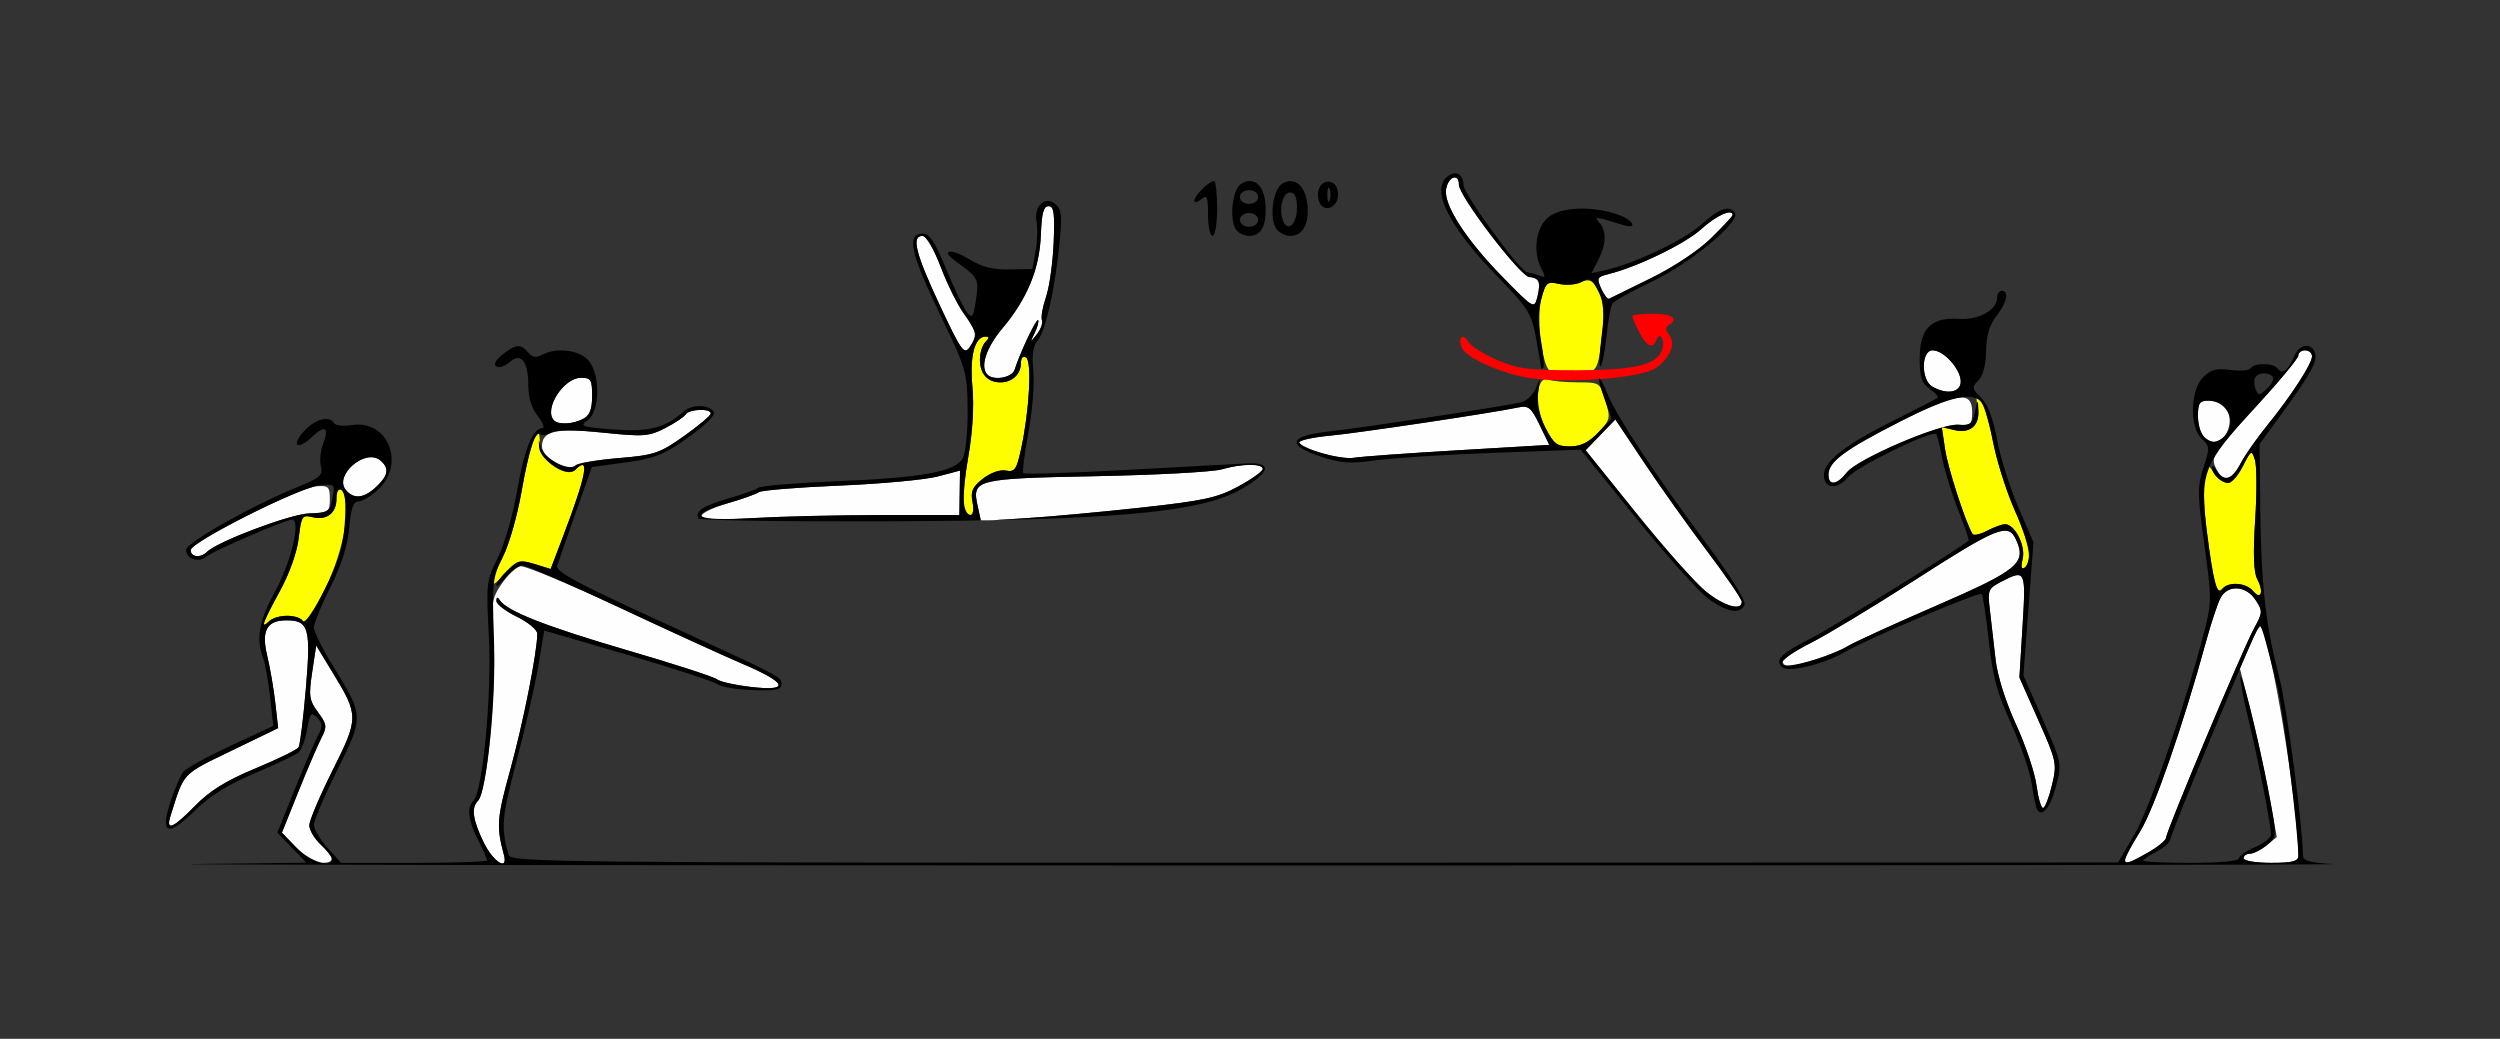 <?xml version="1.0" encoding="UTF-8" standalone="no"?>
<!-- Created with Inkscape (http://www.inkscape.org/) -->

<svg
   xmlns:dc="http://purl.org/dc/elements/1.1/"
   xmlns:cc="http://creativecommons.org/ns#"
   xmlns:rdf="http://www.w3.org/1999/02/22-rdf-syntax-ns#"
   xmlns:svg="http://www.w3.org/2000/svg"
   xmlns="http://www.w3.org/2000/svg"
   xmlns:sodipodi="http://sodipodi.sourceforge.net/DTD/sodipodi-0.dtd"
   xmlns:inkscape="http://www.inkscape.org/namespaces/inkscape"
   id="svg3414"
   version="1.1"
   inkscape:version="0.91 r13725"
   width="512.15"
   height="212.812"
   viewBox="0 0 512.15 212.812"
   sodipodi:docname="fx120202.svg">
  <rect x="0" y="0" width="512.15" height="212.812" fill="#333333" stroke="none"/>
  <defs
     id="defs3418" />
  <sodipodi:namedview
     pagecolor="#ffffff"
     bordercolor="#666666"
     borderopacity="1"
     objecttolerance="10"
     gridtolerance="10"
     guidetolerance="10"
     inkscape:pageopacity="0"
     inkscape:pageshadow="2"
     inkscape:window-width="1245"
     inkscape:window-height="986"
     id="namedview3416"
     showgrid="false"
     inkscape:zoom="2.249343"
     inkscape:cx="257.09681"
     inkscape:cy="86.224233"
     inkscape:window-x="0"
     inkscape:window-y="0"
     inkscape:window-maximized="0"
     inkscape:current-layer="svg3414" />
  <g
     id="g3424"
     transform="translate(1.678,5.203)">
    <path
       style="fill:#fefefe"
       d="m 59.06,168.469 -2.989,-3.094 3.371,-8.391 c 1.854,-4.615 3.97,-9.552 4.701,-10.972 1.209,-2.349 1.148,-2.827 -0.683,-5.312 -1.795,-2.435 -1.923,-3.322 -1.189,-8.2 l 0.824,-5.469 3.424,5.625 c 5.317,8.735 5.315,9.206 -0.093,20.016 -2.609,5.215 -4.743,10.259 -4.743,11.21 0,0.951 1.051,2.719 2.336,3.93 2.905,2.738 2.955,3.75 0.183,3.75 -1.209,0 -3.464,-1.357 -5.142,-3.094 z m 38.323,-1.15 c -2.243,-4.631 -2.563,-7.059 -1.123,-8.504 1.794,-1.799 3.825,-21.927 3.208,-31.783 -0.554,-8.839 -0.46,-9.562 1.641,-12.65 1.225,-1.801 2.945,-3.413 3.821,-3.582 0.876,-0.169 9.903,3.59 20.061,8.353 10.157,4.763 21.599,9.996 25.425,11.628 9.194,3.921 9.862,5.664 1.82,4.752 -3.275,-0.372 -6.438,-1.078 -7.028,-1.569 -0.59,-0.491 -8.845,-3.164 -18.344,-5.94 -16.579,-4.844 -24.68,-8.022 -26.148,-10.258 -0.481,-0.732 -0.691,-0.691 -0.701,0.138 -0.007,0.651 1.878,2.106 4.191,3.234 2.323,1.132 4.198,2.7 4.189,3.503 -0.044,3.919 -2.947,18.515 -5.546,27.886 -2.741,9.881 -2.868,11.585 -1.297,17.396 0.928,3.435 -2.187,1.49 -4.169,-2.603 z m 336.262,3.559 c 0,-0.377 1.424,-3.013 3.164,-5.859 2.877,-4.706 8.751,-21.677 13.516,-39.055 1.009,-3.681 2.31,-7.584 2.891,-8.672 1.487,-2.787 5.234,-2.569 7.185,0.418 1.482,2.269 1.464,2.583 -0.335,5.859 -2.267,4.131 -18.007,41.588 -18.018,42.877 -0.004,0.494 -1.664,1.847 -3.69,3.007 -3.954,2.265 -4.714,2.494 -4.714,1.425 z m 24.299,-0.253 c 0,-0.516 0.584,-0.938 1.298,-0.938 0.714,0 2.244,-0.768 3.399,-1.706 l 2.101,-1.706 -1.608,-8.841 c -0.884,-4.862 -2.587,-12.637 -3.783,-17.278 l -2.175,-8.438 1.913,-4.482 c 1.052,-2.465 2.102,-4.292 2.333,-4.06 2.021,2.027 7.736,36.714 7.736,46.952 0,1.126 -1.2,1.433 -5.607,1.433 -3.115,0 -5.607,-0.417 -5.607,-0.938 z M 33.248,161.953 c 2.851,-9.059 2.222,-8.385 12.434,-13.335 l 9.621,-4.663 -0.585,-5.18 c -0.322,-2.849 -1.062,-7.159 -1.645,-9.576 -1.257,-5.214 -0.124,-7.323 3.937,-7.323 4.571,0 5.025,1.598 3.97,13.986 -0.522,6.134 -1.192,11.547 -1.489,12.028 -0.297,0.482 -4.255,2.42 -8.795,4.308 -6.008,2.498 -9.379,4.58 -12.381,7.649 -4.565,4.666 -6.069,5.292 -5.067,2.107 z m 382.265,-6.296 c -0.339,-2.56 -2.226,-8.168 -4.194,-12.462 -2.18,-4.757 -3.821,-9.989 -4.198,-13.392 -0.341,-3.072 -0.856,-7.56 -1.145,-9.973 -0.498,-4.16 -0.378,-4.465 2.311,-5.859 4.997,-2.592 5.08,-2.419 4.377,9.076 l -0.645,10.547 3.881,8.739 c 3.76,8.466 3.847,8.883 2.776,13.359 -0.608,2.541 -1.429,4.621 -1.826,4.621 -0.397,0 -0.998,-2.095 -1.337,-4.655 z M 363.551,130.326 c 0,-0.508 2.628,-2.254 5.841,-3.88 3.213,-1.626 12.612,-7.303 20.887,-12.616 17.411,-11.179 19.453,-11.999 21.062,-8.457 2.177,4.792 0.427,6.226 -16.618,13.62 -8.663,3.758 -16.727,7.45 -17.92,8.203 -2.246,1.42 -10.034,4.026 -12.084,4.044 -0.643,0.006 -1.168,-0.406 -1.168,-0.914 z m -15.714,-14.31 c -2.1,-1.676 -8.514,-8.883 -14.253,-16.016 l -10.435,-12.969 3.048,-3.155 3.048,-3.155 5.907,8.862 c 3.249,4.874 9.075,13.059 12.947,18.188 3.872,5.129 7.041,9.768 7.041,10.309 0,1.934 -3.55,0.93 -7.303,-2.064 z M 37.383,107.488 c 0,-1.587 22.146,-12.811 25.798,-13.075 2.426,-0.175 2.706,0.095 2.706,2.613 0,2.682 -0.189,2.814 -4.206,2.949 -3.898,0.131 -18.807,5.741 -20.981,7.895 -1.311,1.299 -3.318,1.068 -3.318,-0.382 z m 104.673,-7.007 c 0,-0.58 2.418,-1.75 5.374,-2.6 2.956,-0.85 5.794,-1.862 6.308,-2.25 0.514,-0.387 7.938,-0.996 16.497,-1.354 8.559,-0.357 17.631,-1.197 20.159,-1.866 l 4.596,-1.216 -0.066,4.558 -0.066,4.557 -15.888,0.005 c -8.738,0.003 -20.619,0.278 -26.402,0.613 -7.523,0.435 -10.514,0.308 -10.514,-0.447 z m 56.549,-2.013 c -1.198,-5.471 -0.538,-5.637 24.34,-6.125 12.31,-0.241 23.851,-0.868 25.647,-1.392 4.074,-1.189 8.417,-1.233 8.417,-0.086 0,0.477 -2.238,2.083 -4.974,3.57 -4.287,2.329 -7.03,2.929 -19.85,4.342 -8.182,0.902 -18.934,1.887 -23.894,2.191 l -9.018,0.551 -0.668,-3.051 z M 69.163,95.161 c -2.483,-3.002 4.015,-8.588 7.05,-6.061 1.912,1.592 1.692,3.07 -0.806,5.424 -2.529,2.384 -4.622,2.597 -6.244,0.637 z M 372.897,92.038 c 0,-2.644 3.306,-5.095 14.696,-10.895 11.774,-5.996 14.743,-6.383 14.743,-1.924 0,2.549 -0.262,2.792 -2.804,2.59 -3.687,-0.292 -20.669,6.968 -22.873,9.779 -2.036,2.596 -3.763,2.803 -3.763,0.451 z m 79.288,-1.529 c -0.972,-2.141 -0.413,-2.988 7.964,-12.063 4.955,-5.368 9.01,-10.238 9.01,-10.822 0,-0.584 0.631,-1.062 1.402,-1.062 0.771,0 1.402,0.55 1.402,1.223 0,1.537 -4.278,8.128 -9.248,14.246 -2.094,2.578 -4.523,6.059 -5.397,7.734 -1.894,3.632 -3.702,3.894 -5.133,0.744 z M 111.916,89.464 c -1.436,-0.782 -2.57,-2.198 -2.57,-3.211 0,-3.188 2.868,-3.83 12.597,-2.818 8.195,0.852 9.302,0.771 12.616,-0.925 1.998,-1.022 3.896,-2.287 4.218,-2.81 0.691,-1.122 5.148,-1.293 5.148,-0.198 0,0.414 -2.465,2.497 -5.478,4.628 -5.073,3.589 -6.076,3.924 -13.577,4.534 -4.455,0.363 -8.323,1.022 -8.596,1.466 -0.667,1.082 -1.332,0.98 -4.359,-0.667 z m 157.009,-1.869 c -2.442,-0.771 -4.439,-1.75 -4.439,-2.176 0,-0.426 2.839,-1.044 6.308,-1.373 5.934,-0.563 33.409,-4.685 38.584,-5.789 2.062,-0.44 2.627,0.026 4.351,3.587 l 1.982,4.093 -18.837,1.108 c -10.361,0.61 -19.889,1.298 -21.174,1.529 -1.285,0.231 -4.334,-0.21 -6.776,-0.98 z M 449.72,84.188 c -0.617,-0.619 -1.121,-2.517 -1.121,-4.219 0,-2.603 0.341,-3.094 2.15,-3.094 1.182,0 2.654,0.506 3.271,1.125 2.231,2.238 0.74,7.312 -2.15,7.312 -0.565,0 -1.533,-0.506 -2.15,-1.125 z m -337.882,-3.25 c -2.224,-2.231 1.889,-8.75 5.52,-8.75 2.02,0 2.269,0.407 2.269,3.717 0,2.715 -0.487,3.979 -1.808,4.688 -2.053,1.102 -5.054,1.275 -5.98,0.345 z m 282.321,-6.95 c -2.342,-1.369 -2.285,-7.425 0.071,-7.425 2.294,0 5.77,3.849 5.77,6.389 0,2.263 -2.87,2.772 -5.841,1.036 z M 200.623,71.562 c -1.579,-1.584 -0.32,-5.493 3.064,-9.519 5.093,-6.059 7.619,-12.222 7.871,-19.205 0.158,-4.358 0.549,-5.807 1.569,-5.807 1.101,0 1.299,1.419 1.047,7.48 -0.172,4.114 -0.875,9.121 -1.564,11.126 -0.689,2.005 -1.065,4.136 -0.836,4.734 0.229,0.599 -0.247,1.92 -1.058,2.937 -1.417,1.777 -1.433,1.764 -0.412,-0.342 0.584,-1.204 0.889,-2.363 0.677,-2.575 -0.37,-0.371 -3.751,6.776 -4.804,10.156 -0.501,1.608 -4.275,2.299 -5.554,1.016 z M 190.834,57.305 C 185.863,46.674 184.979,43.125 187.301,43.125 c 0.77,0 2.338,2.671 3.764,6.415 1.344,3.528 3.484,7.829 4.755,9.557 2.64,3.59 2.795,4.568 1.089,6.909 -1.088,1.493 -1.753,0.541 -6.075,-8.701 z m 115.113,-5.962 c -7.341,-7.516 -11.855,-14.54 -11.39,-17.721 0.387,-2.645 2.639,-3.481 2.639,-0.98 0,2.335 12.675,18.92 14.46,18.92 1.897,0 2.377,1.214 1.613,4.08 -0.665,2.493 -0.721,2.461 -7.323,-4.299 z m 20.408,2.599 c -0.981,-2.159 -0.857,-2.41 1.474,-2.992 6.005,-1.5 15.661,-6.184 19.016,-9.225 3.095,-2.805 6.426,-4.293 6.426,-2.87 0,0.229 -1.998,2.369 -4.439,4.755 -2.61,2.55 -7.713,5.935 -12.383,8.214 -4.369,2.132 -8.187,4.011 -8.484,4.176 -0.297,0.164 -1.022,-0.761 -1.61,-2.058 z"
       id="path3434"
       inkscape:connector-curvature="0" />
    <path
       style="fill:#fefe00"
       d="m 52.336,122.564 c 0,-0.343 1.487,-3.337 3.304,-6.653 1.98,-3.614 3.532,-7.964 3.874,-10.858 0.55,-4.662 0.658,-4.81 3.09,-4.274 3.123,0.688 5.088,-1.378 4.457,-4.687 -0.381,-1.997 -0.238,-2.181 0.935,-1.205 2.615,2.177 1.044,12.313 -3.226,20.811 -2.205,4.388 -4,6.972 -4.397,6.328 -0.877,-1.424 -5.483,-1.399 -6.915,0.037 -0.617,0.619 -1.121,0.844 -1.121,0.501 z m 407.562,-6.679 c -1.425,-1.723 -4.835,-1.994 -6.322,-0.503 -1.221,1.224 -1.651,-0.329 -3.12,-11.268 -0.585,-4.355 -0.793,-9.365 -0.462,-11.132 0.589,-3.148 0.63,-3.173 1.992,-1.222 2.027,2.902 3.809,2.451 5.815,-1.471 1.71,-3.344 1.795,-3.387 2.469,-1.256 0.384,1.214 0.405,6.745 0.047,12.292 -0.449,6.945 -0.319,10.709 0.417,12.089 1.4,2.624 0.788,4.434 -0.836,2.471 z M 99.065,114.359 c 0,-0.541 1.028,-3.019 2.285,-5.506 1.256,-2.487 2.965,-8.456 3.797,-13.265 1.766,-10.208 3.856,-15.555 3.769,-9.641 -0.045,3.065 5.413,6.93 7.223,5.114 3.116,-3.126 2.383,0.892 -2.503,13.717 l -2.507,6.582 -3.342,-1.029 c -3.154,-0.971 -3.493,-0.859 -6.032,1.991 -1.479,1.661 -2.69,2.577 -2.69,2.036 z m 313.617,-5.068 c 0.661,-2.643 -1.598,-7.107 -3.592,-7.097 -0.631,0.003 -2.296,0.607 -3.701,1.342 -1.405,0.735 -2.742,1.032 -2.972,0.659 -1.421,-2.306 -5.057,-13.513 -5.624,-17.331 l -0.674,-4.543 2.726,0.601 c 3.408,0.751 5.311,-1.245 4.624,-4.85 -0.437,-2.293 -0.36,-2.388 0.727,-0.897 0.669,0.918 1.731,4.496 2.359,7.951 0.629,3.455 2.565,9.572 4.303,13.593 3.232,7.478 3.912,11.331 2.188,12.4 -0.631,0.391 -0.759,-0.251 -0.364,-1.827 z M 195.815,98.502 c -0.315,-0.996 0.072,-5.516 0.86,-10.044 0.907,-5.214 1.222,-10.507 0.858,-14.433 C 196.95,67.735 197.992,63.75 200.22,63.75 c 0.81,0 0.802,0.288 -0.033,1.125 -0.617,0.619 -1.121,2.222 -1.121,3.562 0,2.948 1.561,4.688 4.206,4.688 2.427,0 4.206,-1.688 4.206,-3.993 0,-1.06 0.415,-1.486 1.059,-1.086 1.216,0.754 0.643,11.079 -1.042,18.768 -0.923,4.212 -1.296,4.735 -3.124,4.385 -1.224,-0.235 -3.159,0.456 -4.714,1.684 -2.135,1.685 -2.537,2.592 -2.105,4.756 0.595,2.984 -0.84,3.697 -1.736,0.863 z M 314.891,82.378 c -2.299,-4.521 -1.876,-10.777 0.663,-9.8 0.782,0.301 3.473,0.547 5.98,0.547 4.513,0 4.57,0.038 5.685,3.771 1.071,3.585 0.995,3.909 -1.539,6.562 -1.9,1.99 -3.549,2.791 -5.743,2.791 -2.665,0 -3.341,-0.518 -5.046,-3.872 z m 0.574,-11.993 c -1.498,-2.432 -2.32,-10.879 -1.394,-14.329 0.92,-3.428 1.173,-3.64 3.684,-3.087 1.483,0.327 3.547,0.137 4.588,-0.422 3.007,-1.614 5.054,3.22 4.275,10.099 -0.98,8.654 -0.945,8.604 -6.065,8.604 -2.505,0 -4.795,-0.389 -5.088,-0.865 z"
       id="path3430"
       inkscape:connector-curvature="0" />
    <path
       style="fill:#fe0000"
       d="m 311.682,72.246 c -5.726,-0.857 -13.143,-4.201 -13.94,-6.286 -0.8,-2.092 0.32,-3.038 1.37,-1.156 0.462,0.829 3.059,2.483 5.771,3.676 4.265,1.876 6.457,2.168 16.256,2.165 12.138,-0.004 16.702,-1.101 17.7,-4.254 0.634,-2.004 -0.51,-3.86 -1.195,-1.938 -0.688,1.932 -1.997,1.338 -3.508,-1.594 -0.784,-1.521 -1.426,-2.998 -1.426,-3.281 0,-0.283 1.893,-0.515 4.206,-0.515 3.982,0 5.386,1.032 3.226,2.372 -0.674,0.418 -0.65,1.006 0.077,1.885 1.471,1.778 0.324,4.737 -2.657,6.856 -2.903,2.063 -17.903,3.263 -25.879,2.07 z"
       id="path3428"
       inkscape:connector-curvature="0" />
    <path
       style="fill:#000000"
       d="m 38.251,171.797 22.83,-0.269 -2.973,-3.077 -2.973,-3.077 3.371,-8.391 c 1.854,-4.615 3.996,-9.603 4.759,-11.085 1.227,-2.382 1.227,-2.856 9.13e-4,-4.086 -1.226,-1.23 -1.461,-0.951 -2.026,2.406 -0.352,2.089 -1.146,4.219 -1.764,4.734 -0.619,0.515 -4.671,2.437 -9.004,4.27 -5.536,2.342 -9.208,4.646 -12.348,7.748 -5.491,5.426 -7.092,4.722 -4.82,-2.118 0.847,-2.549 2.003,-5.224 2.569,-5.944 0.566,-0.72 4.945,-3.131 9.731,-5.359 l 8.701,-4.051 -0.648,-5.891 c -0.356,-3.24 -1.01,-6.867 -1.452,-8.061 -1.478,-3.99 -0.83,-7.562 2.462,-13.57 3.302,-6.026 5.362,-14.729 3.486,-14.729 -1.354,0 -16.218,6.433 -17.684,7.654 -1.51,1.257 -4.021,0.341 -4.021,-1.467 0,-1.458 13.561,-9.109 22.716,-12.816 4.738,-1.918 5.36,-2.462 4.905,-4.281 -0.287,-1.146 -0.088,-3.227 0.441,-4.623 1.313,-3.466 0.427,-3.969 -2.361,-1.341 -3.036,2.861 -4.251,1.636 -1.398,-1.41 2.223,-2.373 5.05,-3.06 6.033,-1.464 0.297,0.482 1.899,0.655 3.56,0.384 7.336,-1.194 11.114,7.738 5.539,13.096 C 74.442,96.366 72.608,97.5 71.808,97.5 c -1.093,0 -1.577,1.353 -1.946,5.438 -0.329,3.64 -1.608,7.662 -3.868,12.164 -1.857,3.699 -3.377,7.417 -3.377,8.262 0,0.845 1.863,4.547 4.141,8.227 6.096,9.849 6.103,10.084 0.602,21.081 -2.609,5.215 -4.731,10.228 -4.716,11.139 0.015,0.912 1.271,3.029 2.791,4.705 l 2.763,3.047 14.966,0 c 8.232,0 14.966,-0.228 14.966,-0.506 0,-0.278 -0.841,-2.16 -1.869,-4.181 -2.06,-4.05 -2.36,-6.633 -0.937,-8.061 1.9,-1.906 3.771,-21.912 3.147,-33.636 -0.58,-10.875 -0.513,-11.462 1.813,-16.068 1.34,-2.654 3.088,-8.698 3.928,-13.586 C 105.692,86.919 107.464,82.5 109.435,82.5 c 0.539,0 0.109,-1.112 -0.956,-2.47 -1.255,-1.601 -1.937,-3.844 -1.937,-6.375 0,-4.897 -1.536,-6.748 -3.854,-4.644 -0.9,0.817 -2.097,1.199 -2.661,0.85 -0.65,-0.403 -0.19,-1.294 1.257,-2.436 2.742,-2.163 3.729,-2.241 5.241,-0.414 0.833,1.007 1.615,1.135 2.857,0.469 2.821,-1.515 7.304,-1.054 9.309,0.957 2.653,2.662 2.645,10.599 -0.014,12.467 -1.71,1.202 -1.223,1.373 5.302,1.868 7.325,0.556 10.548,-0.276 14.494,-3.742 1.746,-1.533 5.582,-1.326 6.126,0.33 0.195,0.593 -2.246,2.914 -5.424,5.156 -4.898,3.457 -6.83,4.22 -12.691,5.015 l -6.913,0.938 -3.321,9.375 c -1.827,5.156 -3.528,10.044 -3.78,10.862 -0.357,1.159 4.153,3.599 20.405,11.04 26.18,11.986 25.536,11.651 25.536,13.29 0,1.084 -1.25,1.321 -5.98,1.135 -3.289,-0.129 -6.503,-0.67 -7.142,-1.203 -0.639,-0.532 -8.883,-3.226 -18.319,-5.987 l -17.157,-5.019 -1.197,7.159 c -0.658,3.937 -2.667,12.738 -4.463,19.557 -3.07,11.655 -3.227,13.469 -1.667,19.242 0.42,1.555 9.058,1.639 165.1,1.603 l 164.657,-0.037 3.408,-5.859 c 3.104,-5.337 10.446,-26.768 14.357,-41.909 1.383,-5.354 1.376,-6.672 -0.1,-17.314 -1.44,-10.387 -1.458,-11.941 -0.187,-15.815 1.317,-4.013 1.296,-4.4 -0.324,-5.87 -2.547,-2.313 -2.399,-9.991 0.244,-12.642 1.563,-1.567 2.74,-1.881 5.607,-1.495 1.996,0.269 3.865,0.107 4.152,-0.36 0.711,-1.154 4.834,-1.077 5.562,0.105 0.814,1.321 2.28,0.232 3.296,-2.45 0.938,-2.476 3.469,-3.021 4.272,-0.92 0.656,1.716 -0.664,4.192 -6.538,12.261 l -4.778,6.562 0.154,13.594 c 0.175,15.408 1.087,23.428 3.889,34.219 1.576,6.068 4.835,30.664 4.835,36.493 0,1.059 1.504,1.468 6.308,1.718 3.47,0.18 -98.832,0.313 -227.336,0.295 -128.505,-0.018 -223.371,-0.154 -210.814,-0.302 z m 28.104,-1.009 c 0,-0.426 -1.051,-1.765 -2.336,-2.976 -1.285,-1.211 -2.336,-2.98 -2.336,-3.93 0,-0.951 2.134,-5.995 4.743,-11.21 5.408,-10.809 5.41,-11.281 0.093,-20.016 l -3.424,-5.625 -0.824,5.469 c -0.735,4.878 -0.606,5.764 1.189,8.2 1.831,2.485 1.893,2.963 0.683,5.312 -0.731,1.42 -2.846,6.357 -4.701,10.972 l -3.371,8.391 2.989,3.094 c 2.713,2.808 7.295,4.265 7.295,2.32 z m 35.197,-0.867 c -1.57,-5.811 -1.443,-7.515 1.297,-17.396 2.599,-9.371 5.502,-23.966 5.546,-27.886 0.009,-0.803 -1.866,-2.371 -4.189,-3.503 -2.313,-1.127 -4.199,-2.582 -4.191,-3.234 0.01,-0.829 0.22,-0.871 0.701,-0.138 1.468,2.236 9.569,5.414 26.148,10.258 9.499,2.775 17.754,5.448 18.344,5.94 0.59,0.491 3.753,1.198 7.028,1.569 8.042,0.913 7.374,-0.831 -1.82,-4.752 -3.826,-1.632 -15.203,-6.834 -25.282,-11.561 -10.079,-4.727 -18.985,-8.594 -19.792,-8.594 -0.807,0 -2.339,1.112 -3.404,2.47 -1.065,1.359 -1.937,2.065 -1.937,1.57 0,-0.495 1.049,-1.889 2.332,-3.098 2.063,-1.944 2.704,-2.083 5.564,-1.202 l 3.233,0.995 2.507,-6.582 c 4.885,-12.825 5.618,-16.843 2.503,-13.717 -1.575,1.58 -7.224,-1.968 -7.384,-4.639 -0.108,-1.81 -0.07,-1.833 0.3,-0.177 0.531,2.379 5.588,5.165 7.134,3.931 0.606,-0.483 4.641,-1.177 8.967,-1.543 7.207,-0.61 8.323,-0.988 13.318,-4.522 2.998,-2.121 5.451,-4.195 5.451,-4.609 0,-1.095 -4.457,-0.924 -5.148,0.198 -0.322,0.523 -2.221,1.787 -4.218,2.81 -3.314,1.696 -4.421,1.777 -12.616,0.925 -5.782,-0.601 -9.583,-0.612 -10.667,-0.03 -0.926,0.497 -1.915,0.672 -2.198,0.388 -1.028,-1.031 -2.45,3.238 -3.931,11.795 -0.832,4.808 -2.536,10.769 -3.788,13.247 -2.14,4.236 -2.25,5.213 -1.855,16.382 0.435,12.259 -1.453,31.8 -3.245,33.598 -1.441,1.445 -1.12,3.873 1.123,8.504 1.982,4.093 5.098,6.038 4.169,2.603 z m 336.807,-0.469 c 2.025,-1.16 3.686,-2.513 3.69,-3.007 0.01,-1.289 15.75,-38.746 18.018,-42.877 1.799,-3.277 1.816,-3.591 0.335,-5.859 -1.951,-2.987 -5.699,-3.205 -7.185,-0.418 -0.581,1.088 -1.882,4.991 -2.891,8.672 -4.765,17.378 -10.639,34.349 -13.516,39.055 -4.488,7.341 -4.327,7.801 1.55,4.435 z m 18.65,1.184 c 0,-0.509 1.472,-1.542 3.271,-2.296 1.799,-0.754 3.271,-1.92 3.271,-2.591 -2.6e-4,-1.993 -2.679,-15.637 -4.726,-24.066 -1.048,-4.315 -1.724,-8.027 -1.504,-8.249 0.458,-0.46 4.528,16.633 6.271,26.335 1.131,6.295 1.102,6.542 -0.943,8.203 -1.16,0.942 -2.693,1.713 -3.407,1.713 -0.714,0 -1.298,0.422 -1.298,0.938 0,0.521 2.492,0.938 5.607,0.938 4.408,0 5.607,-0.307 5.607,-1.433 0,-4.847 -3.118,-29.971 -4.301,-34.661 -2.883,-11.426 -3.307,-12.836 -3.733,-12.409 -0.818,0.821 -18.13,42.407 -18.132,43.557 -10e-4,0.631 -1.264,1.802 -2.806,2.602 -1.542,0.8 -2.804,1.655 -2.804,1.899 0,0.245 4.416,0.445 9.813,0.445 5.83,0 9.813,-0.375 9.813,-0.925 z M 38.315,159.846 c 3.002,-3.068 6.372,-5.151 12.381,-7.649 4.541,-1.888 8.499,-3.827 8.795,-4.308 0.297,-0.482 0.967,-5.894 1.489,-12.028 1.054,-12.388 0.601,-13.986 -3.97,-13.986 -4.06,0 -5.194,2.109 -3.937,7.323 0.583,2.418 1.323,6.727 1.645,9.576 l 0.585,5.18 -9.621,4.663 c -10.212,4.95 -9.584,4.276 -12.434,13.335 -1.002,3.185 0.502,2.56 5.067,-2.107 z M 57.141,120.938 c 1.409,0 2.863,0.489 3.232,1.088 0.396,0.643 2.192,-1.94 4.397,-6.328 2.88,-5.73 3.828,-8.825 4.175,-13.616 0.292,-4.036 0.081,-6.428 -0.603,-6.852 -0.669,-0.414 -1.051,0.18 -1.051,1.633 0,2.985 -2.054,4.613 -4.913,3.894 -2.159,-0.544 -2.32,-0.303 -2.861,4.275 -0.345,2.918 -1.889,7.254 -3.876,10.88 -3.451,6.298 -4.072,8.047 -2.182,6.152 0.617,-0.619 2.274,-1.125 3.683,-1.125 z m 403.593,-7.525 c -0.736,-1.38 -0.866,-5.144 -0.417,-12.089 0.358,-5.547 0.337,-11.079 -0.047,-12.292 -0.674,-2.131 -0.759,-2.088 -2.469,1.256 -0.974,1.905 -2.308,3.463 -2.964,3.463 -1.456,0 -3.446,-1.89 -3.407,-3.234 0.016,-0.541 0.457,-0.246 0.981,0.656 1.435,2.472 3.138,1.984 4.906,-1.406 0.874,-1.676 3.303,-5.156 5.397,-7.734 4.97,-6.118 9.248,-12.709 9.248,-14.246 0,-0.672 -0.631,-1.223 -1.402,-1.223 -0.771,0 -1.402,0.478 -1.402,1.062 0,0.584 -3.932,5.33 -8.739,10.547 -10.848,11.773 -11.502,13.457 -9.969,25.67 1.264,10.075 2.152,13.313 3.189,11.631 0.983,-1.596 4.806,-1.344 6.259,0.411 1.624,1.963 2.236,0.153 0.836,-2.471 z M 40.701,107.871 c 2.16,-2.139 17.082,-7.764 20.944,-7.894 3.886,-0.131 4.209,-0.341 4.772,-3.101 0.591,-2.897 0.536,-2.954 -2.568,-2.664 -4.074,0.38 -26.465,11.613 -26.465,13.277 0,1.45 2.006,1.681 3.318,0.382 z M 75.407,94.524 c 2.498,-2.354 2.718,-3.833 0.806,-5.424 -3.035,-2.527 -9.534,3.059 -7.05,6.061 1.622,1.96 3.715,1.747 6.244,-0.637 z M 454.019,84.188 c 2.693,-2.701 0.63,-7.312 -3.271,-7.312 -1.809,0 -2.15,0.49 -2.15,3.094 0,3.113 1.365,5.344 3.271,5.344 0.565,0 1.533,-0.506 2.15,-1.125 z M 117.818,80.592 c 1.321,-0.709 1.808,-1.972 1.808,-4.688 0,-3.31 -0.248,-3.717 -2.269,-3.717 -3.631,0 -7.743,6.519 -5.52,8.75 0.927,0.93 3.928,0.756 5.98,-0.345 z M 463.942,72.062 c -0.658,-1.068 -2.942,-1.042 -3.609,0.041 -0.289,0.469 -0.262,1.542 0.06,2.384 0.539,1.41 0.723,1.407 2.317,-0.041 0.952,-0.865 1.506,-1.938 1.231,-2.384 z m -48.316,88.534 c -0.239,-0.414 -0.727,-2.778 -1.085,-5.253 -0.358,-2.475 -2.259,-8.01 -4.226,-12.299 -2.846,-6.209 -3.777,-9.663 -4.565,-16.941 -0.545,-5.028 -1.21,-9.362 -1.478,-9.631 -0.516,-0.517 -23.342,9.183 -28.104,11.944 -4.312,2.499 -11.59,4.238 -12.773,3.051 -1.521,-1.526 -0.212,-2.817 6.066,-5.986 4.251,-2.145 30.291,-18.3 32.169,-19.957 0.125,-0.11 -0.842,-2.911 -2.149,-6.222 -1.307,-3.312 -2.78,-8.099 -3.272,-10.638 -0.492,-2.539 -1.042,-4.764 -1.221,-4.944 -0.866,-0.869 -16.261,6.634 -18.027,8.786 -2.22,2.705 -4.998,2.468 -4.998,-0.427 0,-2.741 4.445,-6.228 14.019,-10.998 4.883,-2.433 9.063,-4.595 9.289,-4.805 0.226,-0.21 -0.51,-1.029 -1.636,-1.82 -1.636,-1.15 -2.046,-2.367 -2.046,-6.072 0,-6.259 2.272,-8.616 7.966,-8.265 4.24,0.262 7.922,-1.822 7.922,-4.483 0,-0.694 0.421,-1.261 0.935,-1.261 1.565,0 1.048,2.415 -1.105,5.161 -1.424,1.816 -2.06,3.968 -2.105,7.127 -0.041,2.845 -0.627,5.088 -1.577,6.042 -1.393,1.397 -1.348,1.68 0.563,3.598 1.377,1.382 2.473,4.27 3.261,8.593 0.652,3.581 2.593,9.767 4.313,13.747 l 3.127,7.235 -1.024,13.648 -1.024,13.648 3.96,9.022 c 3.931,8.957 3.951,9.055 2.693,13.73 -1.182,4.393 -2.858,6.42 -3.865,4.673 z m 3.05,-4.904 c 1.07,-4.476 0.984,-4.894 -2.776,-13.359 l -3.881,-8.739 0.645,-10.547 c 0.703,-11.495 0.62,-11.668 -4.377,-9.076 -2.688,1.395 -2.809,1.7 -2.311,5.859 0.289,2.413 0.804,6.901 1.145,9.973 0.378,3.403 2.018,8.635 4.198,13.392 1.968,4.294 3.856,9.902 4.194,12.462 0.339,2.56 0.94,4.655 1.337,4.655 0.397,0 1.218,-2.079 1.826,-4.621 z m -48.414,-25.794 c 2.406,-0.732 5.35,-1.948 6.542,-2.702 1.192,-0.754 9.256,-4.445 17.92,-8.203 17.045,-7.394 18.795,-8.828 16.618,-13.62 -1.609,-3.542 -3.651,-2.722 -21.062,8.457 -8.275,5.314 -17.675,10.991 -20.887,12.616 -8.387,4.244 -7.914,6.125 0.869,3.452 z m 43.757,-21.693 c 0,-1.27 -1.288,-5.147 -2.863,-8.617 -1.574,-3.469 -3.515,-9.472 -4.311,-13.339 -0.797,-3.867 -1.787,-7.677 -2.201,-8.467 -1.583,-3.02 -6.401,-2.063 -17.138,3.405 -11.306,5.757 -14.609,8.21 -14.609,10.85 0,2.352 1.727,2.146 3.763,-0.451 2.192,-2.795 19.186,-10.071 22.84,-9.779 2.39,0.192 2.857,-0.165 3.394,-2.59 0.603,-2.72 0.627,-2.731 0.734,-0.349 0.144,3.217 -1.85,4.816 -5.016,4.019 l -2.501,-0.63 0.678,4.574 c 0.57,3.842 4.202,15.048 5.628,17.362 0.23,0.373 1.567,0.076 2.972,-0.659 1.405,-0.735 3.07,-1.339 3.701,-1.342 1.994,-0.01 4.253,4.454 3.592,7.097 -0.394,1.576 -0.266,2.217 0.364,1.827 0.535,-0.331 0.972,-1.642 0.972,-2.912 z M 400,72.951 c 0,-2.54 -3.476,-6.389 -5.77,-6.389 -2.355,0 -2.413,6.056 -0.071,7.425 C 397.13,75.723 400,75.214 400,72.951 Z m -51.632,44.566 c -1.914,-1.366 -8.598,-8.81 -14.854,-16.543 l -11.375,-14.06 -17.845,0.651 c -9.815,0.358 -20.68,1.05 -24.144,1.538 -5.189,0.731 -7.166,0.599 -11.215,-0.748 -7.181,-2.39 -6.591,-4.264 1.626,-5.167 7.145,-0.785 36.134,-5.19 39.438,-5.992 1.13,-0.274 2.483,-1.619 3.007,-2.988 0.86,-2.248 0.902,-2.161 0.434,0.905 -0.367,2.402 0.057,4.525 1.451,7.266 1.706,3.354 2.381,3.872 5.046,3.872 2.209,0 3.846,-0.805 5.801,-2.852 l 2.724,-2.852 -1.498,-4.18 c -1.819,-5.075 -1.271,-5.555 0.759,-0.664 1.908,4.599 9.954,16.734 20.243,30.531 4.826,6.471 8.048,11.637 7.748,12.422 -0.779,2.037 -3.482,1.618 -7.345,-1.14 z m 6.773,0.563 c 0,-0.541 -3.168,-5.179 -7.041,-10.309 -3.872,-5.129 -9.699,-13.314 -12.947,-18.188 l -5.907,-8.862 -3.048,3.155 -3.048,3.155 10.435,12.969 c 5.739,7.133 12.153,14.34 14.253,16.016 3.752,2.994 7.303,3.998 7.303,2.064 z m -58.265,-31.034 18.837,-1.108 -1.982,-4.093 c -1.725,-3.561 -2.29,-4.027 -4.351,-3.587 -5.175,1.104 -32.651,5.226 -38.584,5.789 -3.47,0.329 -6.308,0.947 -6.308,1.373 0,1.205 8.604,3.626 11.215,3.156 1.285,-0.231 10.813,-0.919 21.174,-1.529 z M 141.444,101.016 c -0.88,-1.428 0.839,-2.592 6.033,-4.085 2.929,-0.842 5.747,-1.846 6.261,-2.231 0.514,-0.385 7.664,-0.974 15.888,-1.311 17.676,-0.723 24.423,-1.951 25.937,-4.722 0.585,-1.072 1.03,-5.534 0.988,-9.917 -0.075,-7.782 -0.213,-8.25 -5.851,-19.955 -5.888,-12.222 -6.702,-16.139 -3.356,-16.139 1.403,0 2.531,1.707 4.842,7.326 1.657,4.029 3.567,7.998 4.245,8.82 1.07,1.297 1.312,0.948 1.835,-2.638 0.624,-4.28 0.523,-4.468 -4.284,-7.938 -3.197,-2.308 -0.751,-2.583 2.891,-0.325 2.542,1.576 4.817,2.154 8.227,2.092 l 4.713,-0.086 0.657,-3.626 c 0.361,-1.994 0.448,-4.719 0.192,-6.055 -0.616,-3.219 1.743,-5.397 3.901,-3.601 1.217,1.013 1.363,2.404 0.826,7.849 -0.936,9.494 -2.896,18.271 -4.481,20.068 -0.972,1.102 -1.232,2.913 -0.899,6.263 0.258,2.592 -0.198,8.261 -1.014,12.597 -0.815,4.336 -1.278,8.089 -1.028,8.34 0.25,0.251 9.81,-0.055 21.243,-0.68 11.434,-0.625 22.471,-1.225 24.527,-1.334 5.414,-0.287 4.843,1.911 -1.412,5.439 -8.279,4.669 -26.586,6.277 -73.21,6.429 -20.481,0.067 -37.434,-0.195 -37.672,-0.582 z m 37.528,-0.7 15.888,-0.005 0.066,-4.557 0.066,-4.558 -4.596,1.216 c -2.528,0.669 -11.6,1.509 -20.159,1.866 -8.559,0.357 -15.983,0.967 -16.497,1.354 -0.514,0.387 -3.353,1.399 -6.308,2.25 -8.858,2.548 -6.847,3.74 5.14,3.047 5.783,-0.334 17.664,-0.61 26.402,-0.613 z m 53.213,-1.537 c 12.82,-1.413 15.563,-2.013 19.85,-4.342 2.736,-1.486 4.974,-3.093 4.974,-3.57 0,-1.148 -4.343,-1.103 -8.417,0.086 -1.796,0.524 -13.337,1.15 -25.647,1.392 -24.878,0.488 -25.538,0.654 -24.34,6.125 l 0.668,3.051 9.018,-0.551 c 4.96,-0.303 15.712,-1.289 23.894,-2.191 z m -34.634,-1.14 c -0.431,-2.164 -0.03,-3.071 2.105,-4.756 1.556,-1.227 3.49,-1.919 4.714,-1.684 1.828,0.351 2.201,-0.173 3.124,-4.385 1.684,-7.689 2.257,-18.014 1.042,-18.768 -0.644,-0.4 -1.059,0.026 -1.059,1.086 0,2.305 -1.778,3.993 -4.206,3.993 -2.645,0 -4.206,-1.74 -4.206,-4.688 0,-1.341 0.505,-2.944 1.121,-3.562 0.835,-0.837 0.843,-1.125 0.033,-1.125 -2.228,0 -3.27,3.985 -2.687,10.274 0.364,3.927 0.049,9.22 -0.858,14.433 -1.386,7.964 -1.201,11.855 0.562,11.855 0.467,0 0.608,-1.203 0.315,-2.674 z m 8.626,-27.092 c 1.053,-3.38 4.434,-10.527 4.804,-10.156 0.211,0.212 -0.093,1.371 -0.677,2.575 -1.021,2.105 -1.005,2.119 0.412,0.342 0.811,-1.016 1.287,-2.338 1.058,-2.937 -0.229,-0.599 0.147,-2.729 0.836,-4.734 0.689,-2.005 1.392,-7.012 1.564,-11.126 0.253,-6.061 0.054,-7.48 -1.047,-7.48 -1.02,0 -1.411,1.449 -1.569,5.807 -0.253,6.984 -2.778,13.146 -7.871,19.205 -3.385,4.027 -4.643,7.936 -3.064,9.519 1.279,1.283 5.053,0.593 5.554,-1.016 z m -8.047,-7.263 c 0,-0.575 -1.04,-2.459 -2.311,-4.187 -1.271,-1.728 -3.411,-6.029 -4.755,-9.557 -1.426,-3.744 -2.993,-6.415 -3.764,-6.415 -2.323,0 -1.439,3.549 3.532,14.18 4.322,9.242 4.986,10.194 6.075,8.701 0.672,-0.922 1.222,-2.147 1.222,-2.722 z m 115.888,6.888 c 0,-0.249 -0.451,-2.956 -1.001,-6.016 -0.923,-5.127 -1.536,-6.114 -7.83,-12.594 -10.063,-10.361 -13.783,-17.748 -10.368,-20.591 1.671,-1.391 3.312,-0.51 3.312,1.779 0,1.79 11.792,17.875 13.104,17.875 0.419,0 1.476,0.275 2.349,0.611 1.358,0.523 1.437,0.329 0.544,-1.345 -1.785,-3.345 -1.264,-8.107 1.134,-10.366 2.44,-2.3 8.927,-2.661 14.411,-0.802 3.23,1.094 4.336,3.148 1.168,2.168 -5.715,-1.767 -6.111,-1.809 -4.907,-0.518 1.549,1.66 1.468,4.498 -0.22,7.745 l -1.377,2.648 2.895,-0.638 c 5.907,-1.302 16.098,-6.154 19.613,-9.34 3.671,-3.327 5.838,-4.063 6.897,-2.344 1.117,1.813 -9.181,10.328 -16.946,14.012 -4.178,1.982 -7.861,4.033 -8.184,4.557 -0.323,0.524 -0.856,3.533 -1.185,6.687 -0.329,3.154 -0.877,5.907 -1.22,6.12 -0.342,0.212 -0.25,-2.505 0.204,-6.038 0.674,-5.24 0.549,-6.96 -0.676,-9.337 -1.298,-2.517 -1.759,-2.775 -3.394,-1.898 -1.041,0.559 -3.105,0.748 -4.588,0.422 -2.511,-0.553 -2.764,-0.341 -3.684,3.087 -0.678,2.525 -0.693,5.243 -0.048,8.652 0.517,2.734 0.727,5.184 0.468,5.444 -0.259,0.26 -0.472,0.269 -0.472,0.02 z m -0.562,-17.826 c -0.265,-0.431 -1.075,-0.783 -1.8,-0.783 -1.785,0 -14.46,-16.585 -14.46,-18.92 0,-2.501 -2.252,-1.665 -2.639,0.98 -0.466,3.181 4.048,10.204 11.39,17.721 6.602,6.76 6.658,6.793 7.323,4.299 0.368,-1.382 0.453,-2.865 0.187,-3.296 z m 22.992,-0.522 c 4.67,-2.279 9.773,-5.664 12.383,-8.214 2.442,-2.386 4.439,-4.525 4.439,-4.755 0,-1.422 -3.331,0.065 -6.426,2.87 -3.356,3.041 -13.011,7.725 -19.016,9.225 -2.331,0.582 -2.455,0.833 -1.474,2.992 0.589,1.296 1.313,2.222 1.61,2.058 0.297,-0.164 4.115,-2.044 8.484,-4.176 z M 245.794,38.791 c 0,-3.746 -0.19,-4.175 -1.402,-3.166 -0.771,0.642 -1.402,0.759 -1.402,0.26 0,-0.995 3.042,-4.01 4.046,-4.01 0.345,0 0.627,2.531 0.627,5.625 0,3.125 -0.415,5.625 -0.935,5.625 -0.514,0 -0.935,-1.95 -0.935,-4.334 z m 5.833,3.162 c -1.539,-1.922 -0.902,-8.337 0.943,-9.503 2.65,-1.676 4.885,0.406 5.029,4.683 0.137,4.077 -0.948,5.992 -3.394,5.992 -0.902,0 -2.062,-0.527 -2.578,-1.172 z m 4.447,-2.109 c 0,-0.781 -0.831,-1.406 -1.869,-1.406 -1.038,0 -1.869,0.625 -1.869,1.406 0,0.781 0.831,1.406 1.869,1.406 1.038,0 1.869,-0.625 1.869,-1.406 z m 0,-4.688 c 0,-0.781 -0.831,-1.406 -1.869,-1.406 -1.038,0 -1.869,0.625 -1.869,1.406 0,0.781 0.831,1.406 1.869,1.406 1.038,0 1.869,-0.625 1.869,-1.406 z m 3.792,6.628 c -1.591,-1.923 -0.853,-8.105 1.114,-9.341 2.538,-1.595 4.855,0.416 5.2,4.514 0.323,3.829 -1.029,6.168 -3.565,6.168 -0.902,0 -2.139,-0.603 -2.75,-1.341 z m 4.151,-4.362 c 0,-2.222 -0.429,-3.203 -1.402,-3.203 -1.496,0 -2.372,3.426 -1.475,5.771 0.948,2.478 2.877,0.756 2.877,-2.568 z m 4.57,-1.259 c -0.85,-2.223 0.353,-4.468 2.203,-4.11 1.035,0.2 1.638,1.171 1.638,2.635 0,2.672 -2.95,3.806 -3.841,1.476 z m 2.124,-2.647 c -0.259,-0.645 -0.471,-0.117 -0.471,1.172 0,1.289 0.212,1.816 0.471,1.172 0.259,-0.645 0.259,-1.699 0,-2.344 z"
       id="path3426"
       inkscape:connector-curvature="0" />
  </g>
</svg>
